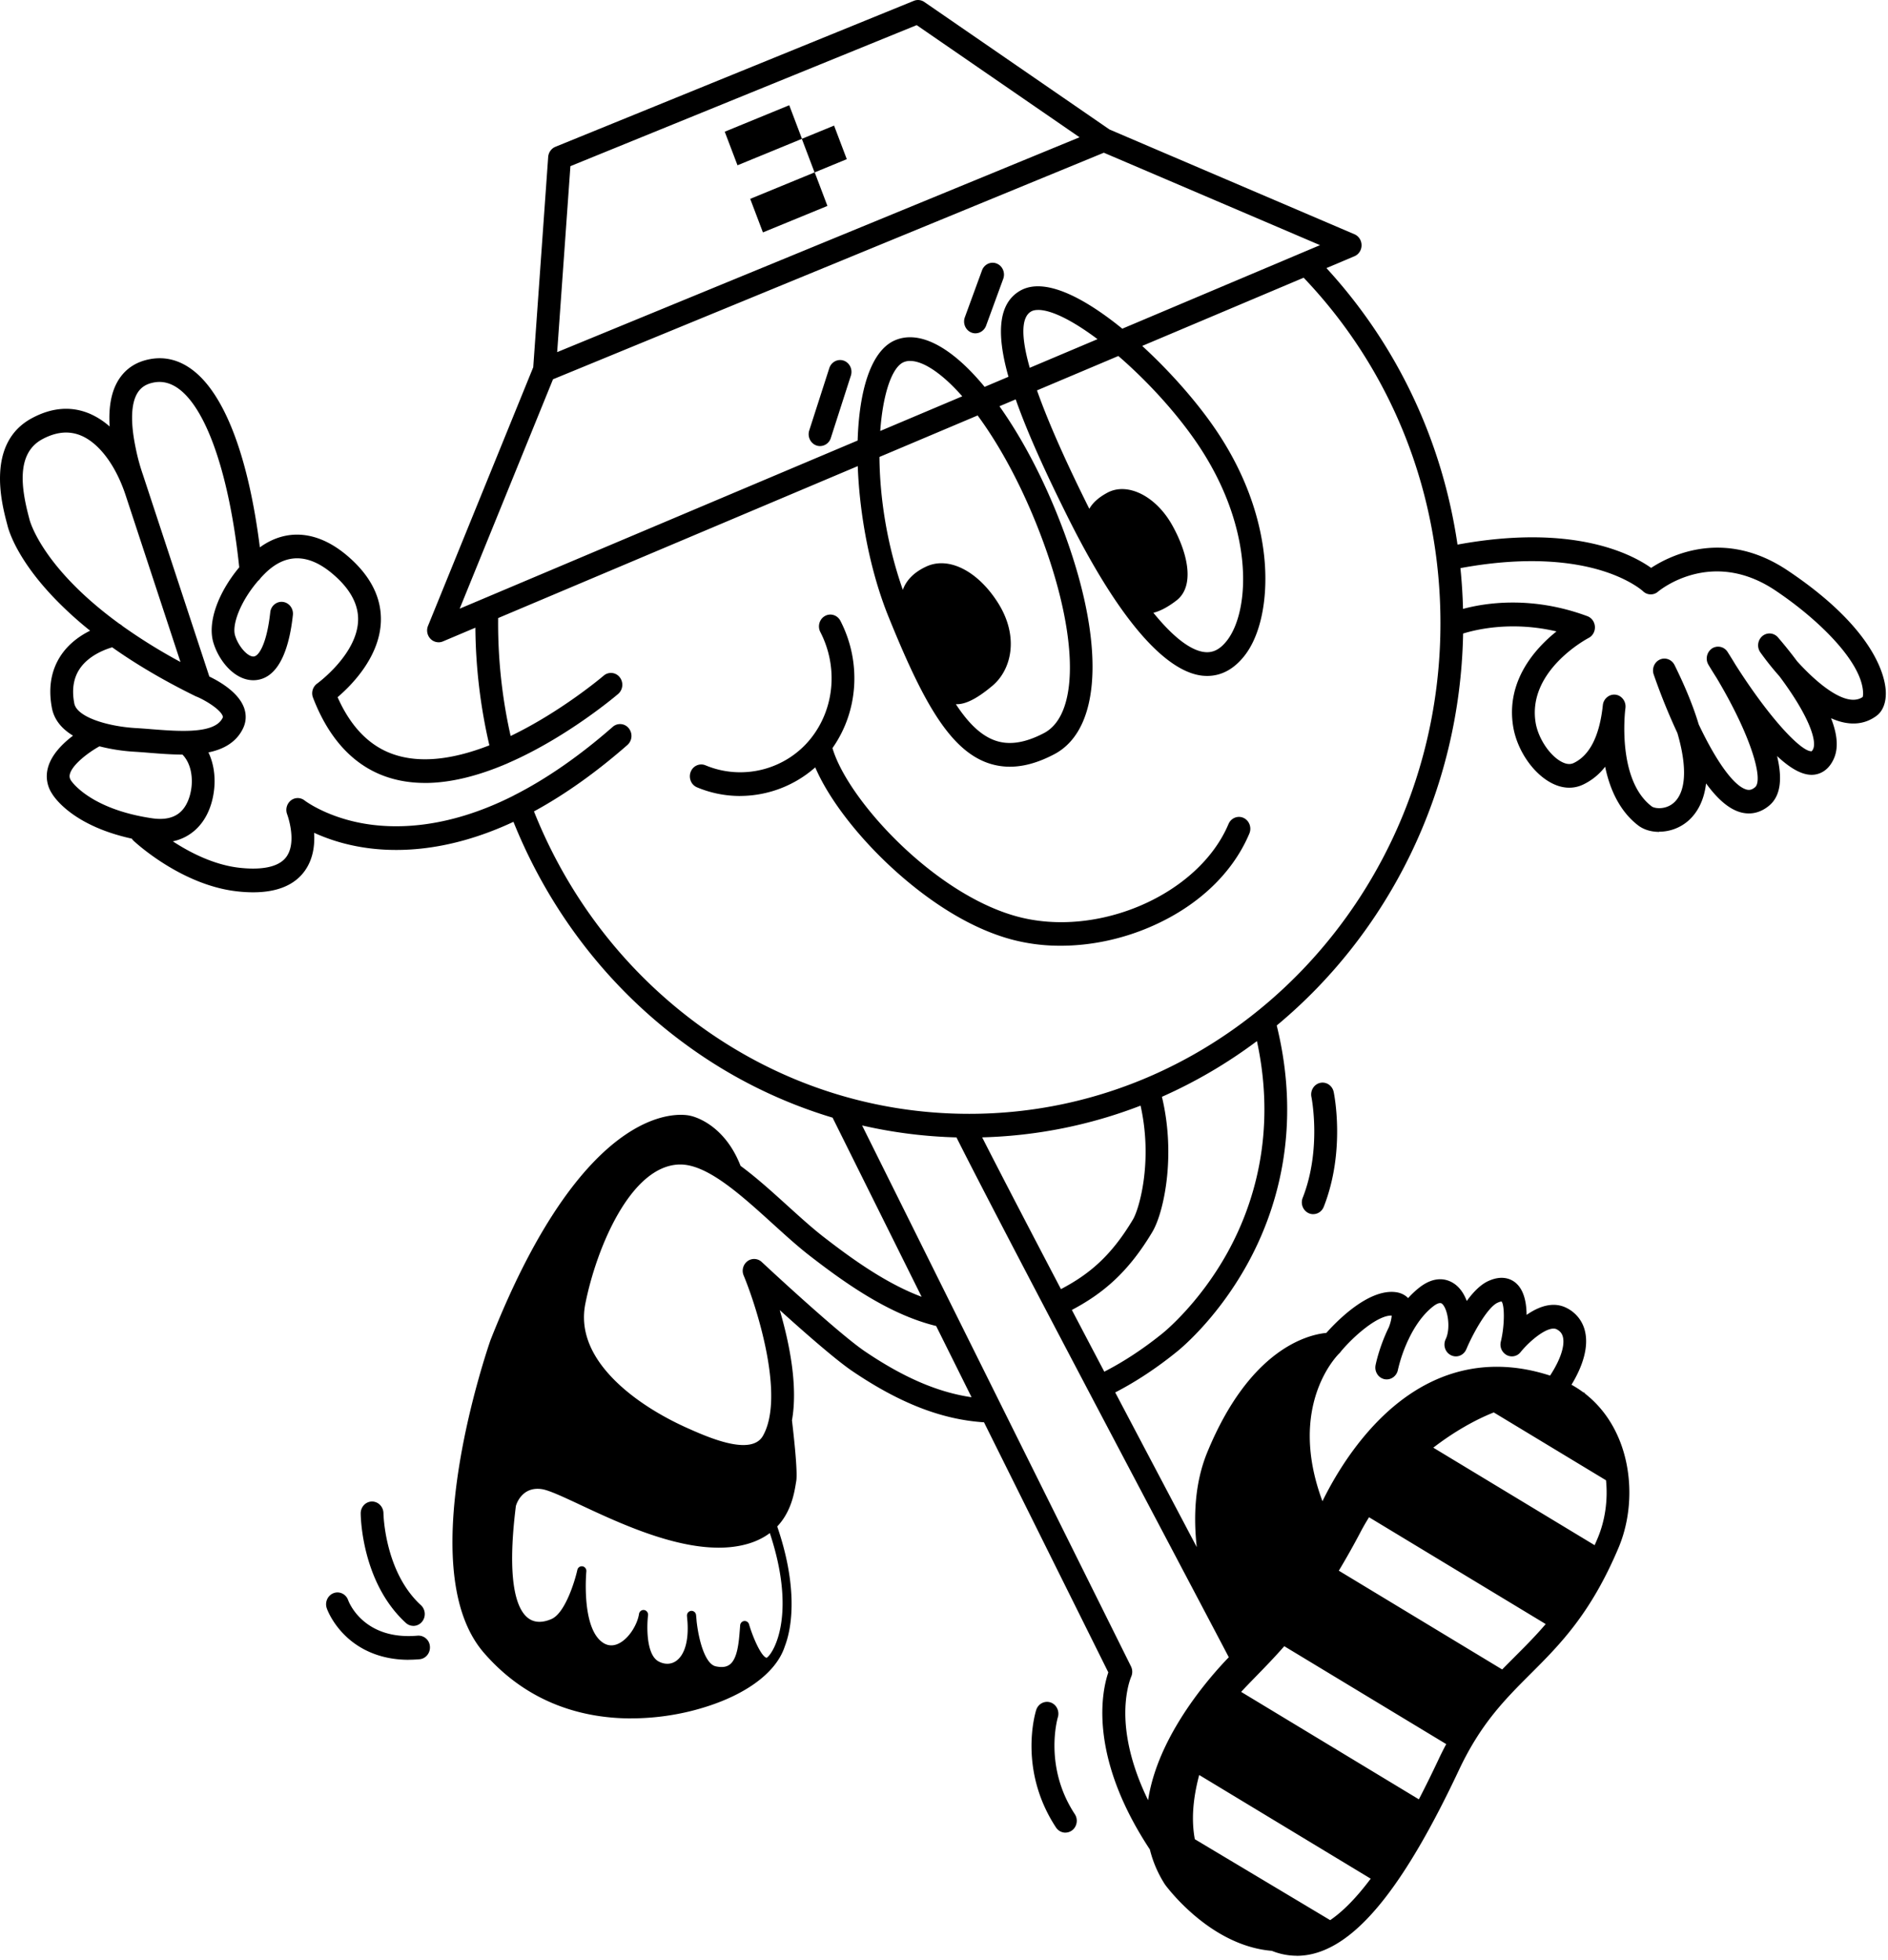 <svg xmlns="http://www.w3.org/2000/svg" fill="none" viewBox="0 0 185 192">
  <path fill="currentColor" d="M72.523 77.985c-1.46 0-2.882-.285-4.226-.848a1.126 1.126 0 0 1-.61-.623 1.207 1.207 0 0 1-.009-.888c.11-.288.321-.514.598-.635a1.08 1.08 0 0 1 .853-.01c3.648 1.525 7.893.433 10.339-2.654l.046-.059c2.269-2.911 2.61-6.968.869-10.344a1.203 1.203 0 0 1-.086-.886c.086-.297.276-.541.54-.687.542-.303 1.22-.09 1.512.474 2.082 4.038 1.763 8.868-.778 12.468 1.477 5.049 9.905 14.253 18.04 16.486 7.953 2.186 17.85-2.127 20.768-9.05.247-.584.907-.853 1.469-.597.562.257.821.945.574 1.53-1.659 3.944-5.139 7.207-9.796 9.188-2.775 1.183-5.785 1.808-8.699 1.808a18.42 18.42 0 0 1-4.886-.635c-5.61-1.541-10.445-5.76-12.83-8.138-2.932-2.927-5.214-6.092-6.327-8.703a11.157 11.157 0 0 1-7.358 2.8l-.003.003Zm7.829-34.281a1.07 1.07 0 0 1-.352-.059c-.583-.204-.898-.864-.705-1.47l1.966-6.109c.196-.606.83-.935 1.41-.733.585.204.9.863.704 1.47l-1.965 6.108a1.119 1.119 0 0 1-1.058.793ZM95.185 32.58c.128.054.262.078.398.078v-.003c.459 0 .878-.3 1.041-.746l1.68-4.591c.22-.6-.07-1.272-.642-1.498a1.064 1.064 0 0 0-.853.024 1.14 1.14 0 0 0-.586.647l-1.68 4.592c-.22.597.068 1.272.642 1.498Zm-17.85-22.27-6.32 2.594 1.25 3.29 6.305-2.59 1.246 3.287-6.305 2.592 1.246 3.287 6.32-2.594-1.246-3.288 3.143-1.294-1.246-3.288-3.147 1.291-1.246-3.287Z"/>
  <path fill="currentColor" fill-rule="evenodd" d="m52.251 35.977 1.464-20.6c.033-.442.31-.832.705-.993L89.546.081c.339-.136.72-.096 1.023.112l18.148 12.495 24.005 10.265c.422.18.693.604.693 1.077 0 .474-.274.895-.696 1.075l-2.746 1.16c6.929 7.54 11.356 16.931 12.844 27.092 11.29-2.072 17.015.891 18.972 2.282 1.971-1.288 7.232-3.852 13.368.247 8.797 5.88 9.597 10.622 9.629 11.935.027 1.028-.291 1.845-.898 2.303-.919.69-2.376 1.18-4.467.245.643 1.647.729 2.962.262 3.987-.58 1.279-1.526 1.523-2.04 1.554-.979.056-2.136-.548-3.512-1.836.559 2.316.309 3.935-.753 4.836-.859.73-1.856.957-2.876.66-1.085-.32-2.183-1.245-3.328-2.815-.223 1.883-.999 2.994-1.713 3.632a4.332 4.332 0 0 1-2.89 1.099l.012.018c-.791 0-1.517-.22-2.047-.622-1.614-1.226-2.724-3.201-3.253-5.764a5.924 5.924 0 0 1-2.156 1.749c-.996.473-2.109.402-3.209-.208-1.787-.987-3.286-3.241-3.649-5.486-.717-4.442 2.138-7.621 4.247-9.309-4.358-1.025-7.84-.2-9.15.208-.294 15.527-7.369 29.355-18.263 38.4 2.561 10.406-.153 18.473-2.916 23.445-3.054 5.495-6.75 8.424-6.905 8.545-1.955 1.581-3.974 2.913-6.005 3.962 2.819 5.354 5.594 10.611 7.864 14.913l.002.003.125.239c-.33-2.948-.211-6.27 1.029-9.288 4.169-10.139 9.845-11.523 11.667-11.699 1.036-1.165 4.111-4.319 6.78-3.997.495.059.919.263 1.235.585a8.957 8.957 0 0 1 1.027-.975c1.873-1.511 3.224-.684 3.717-.26.42.359.762.882 1.002 1.517.705-.969 1.398-1.616 2.073-1.935 1.431-.672 2.332-.176 2.739.177.684.594 1.038 1.644 1.05 3.123 1.484-1.031 2.84-1.26 3.973-.653a3.393 3.393 0 0 1 1.773 2.362c.299 1.423-.176 3.21-1.347 5.133.405.225.792.474 1.158.746l.241.056h-.16c1.463 1.117 2.611 2.61 3.387 4.436 1.398 3.282 1.392 7.393-.015 10.73-2.731 6.473-5.736 9.476-8.64 12.379l-.013.012c-2.492 2.493-4.848 4.849-6.981 9.379-5.118 10.876-9.54 16.566-13.909 17.906a6.778 6.778 0 0 1-1.981.307l-.006-.006a6.545 6.545 0 0 1-2.443-.481c-2.18-.18-4.39-1.069-6.529-2.637-2.368-1.74-3.815-3.692-3.932-3.85l-.006-.007a11.283 11.283 0 0 1-1.483-3.433c-2.617-3.974-4.146-7.841-4.554-11.511-.321-2.897.16-4.9.481-5.844l-12.18-24.501c-4.14-.267-8.26-1.871-12.907-5.018-1.612-1.093-4.672-3.774-7.108-5.975.956 3.26 1.796 7.437 1.197 10.801.294 2.509.556 5.233.414 5.984-.015.077-.03.164-.045.263v.004c-.155.915-.46 2.716-1.814 4.147 1.873 5.458 1.614 9.478.74 11.751-.895 2.763-4.307 5.117-9.218 6.338a24.522 24.522 0 0 1-5.814.712l.003.004c-4.405 0-9.978-1.27-14.451-6.427-3.021-3.483-3.828-9.712-2.391-18.51 1.024-6.277 2.884-11.689 3.02-12.083l.007-.022c9.57-24.287 19.186-22.104 19.587-22.002.12.023 3.268.658 4.927 4.912 1.538 1.127 3.07 2.516 4.581 3.885l.01.008c1.24 1.124 2.408 2.183 3.524 3.05 2.872 2.23 6.19 4.596 9.624 5.88l-8.725-17.55a47.327 47.327 0 0 1-14.224-7.052c-7.615-5.517-13.486-13.08-17.045-21.932-6.773 3.164-12.17 3.048-15.57 2.354a18.274 18.274 0 0 1-3.964-1.278c.08 1.223-.099 2.603-.934 3.755-1 1.374-2.695 2.074-5.035 2.074h-.006c-.503 0-1.041-.03-1.6-.096-5.428-.616-9.921-4.77-10.109-4.947a1.143 1.143 0 0 1-.179-.214c-5.734-1.257-7.572-4.002-7.815-4.404a3.098 3.098 0 0 1-.41-2.517c.332-1.297 1.447-2.399 2.464-3.169-1.03-.625-1.836-1.496-2.067-2.707-.375-1.969-.083-3.693.865-5.133.785-1.187 1.894-1.957 2.876-2.444a36.416 36.416 0 0 1-3.573-3.261C1.816 54.918.93 52.246.74 51.512l-.057-.22c-.514-1.95-2.079-7.888 2.442-10.321 1.948-1.05 3.848-1.201 5.645-.449a7.305 7.305 0 0 1 1.974 1.266c-.125-1.947.179-3.501.91-4.628.693-1.068 1.725-1.734 3.072-1.978 1.508-.273 2.942.117 4.26 1.158 3.1 2.448 5.376 8.545 6.478 17.286 2.63-1.9 5.692-1.625 8.569.826 2.28 1.941 3.384 4.127 3.286 6.492-.146 3.464-2.897 6.22-4.238 7.362 1.175 2.653 2.81 4.455 4.866 5.359 2.614 1.148 5.977.933 10.006-.641a52.545 52.545 0 0 1-1.372-11.526l-3.19 1.348a1.092 1.092 0 0 1-.42.083l-.002-.003a1.1 1.1 0 0 1-.795-.346 1.187 1.187 0 0 1-.232-1.267l10.31-25.336Zm55.956 98.413c1.927-.988 3.849-2.254 5.722-3.77.041-.031 3.545-2.842 6.346-7.898 2.459-4.436 4.873-11.546 2.888-20.721a47.863 47.863 0 0 1-9.309 5.457c.735 3.063.696 5.832.516 7.691-.223 2.291-.782 4.421-1.463 5.563-2.414 4.042-4.926 6.065-7.878 7.63 1.041 1.983 2.108 4.015 3.178 6.048Zm-4.247-8.088c2.706-1.425 4.881-3.183 7.05-6.816.648-1.088 1.96-5.77.75-11.161a46.455 46.455 0 0 1-15.52 3.107c1.724 3.394 4.549 8.819 7.72 14.87Zm-32.462 25.283c1.75-.166 3.015-.692 3.935-1.383 2.588 7.803.477 11.581-.249 12.177-.059.046-.077.04-.104.031-.472-.152-1.252-1.811-1.683-3.266a.448.448 0 0 0-.476-.325.456.456 0 0 0-.395.424l-.024.316v.003c-.101 1.306-.227 2.926-.987 3.513-.334.257-.788.316-1.39.18-1.055-.241-1.665-2.616-1.864-4.396a17.239 17.239 0 0 0-.056-.625.453.453 0 0 0-.485-.409.458.458 0 0 0-.405.492c.006.093.021.3.05.585.12 1.852-.273 3.226-1.102 3.821-.503.359-1.14.377-1.74.049-1.217-.662-1.151-3.48-1.023-4.511a.465.465 0 0 0-.378-.52.45.45 0 0 0-.506.384c-.181 1.139-1.115 2.61-2.212 2.991-.595.204-1.151.052-1.66-.452-1.748-1.746-1.296-6.65-1.29-6.7a.461.461 0 0 0-.372-.504.448.448 0 0 0-.509.353c-.255 1.139-1.204 4.222-2.522 4.804-.642.285-1.567.496-2.331-.108-1.056-.837-2.115-3.417-1.17-10.96.028-.106.552-1.94 2.539-1.652.696.1 2.144.778 3.822 1.564l.024.011c3.601 1.684 8.893 4.159 13.468 4.159l.003.003c.37 0 .735-.015 1.092-.049Zm48.908 10.783c-1.144 1.182-3.365 3.662-5.202 6.816-1.46 2.508-2.363 4.92-2.705 7.191-1.584-3.244-2.098-5.871-2.208-7.714-.157-2.644.48-4.21.534-4.343l.004-.009a1.202 1.202 0 0 0-.009-1.05l-26.345-52.993a46.793 46.793 0 0 0 9.245 1.17c3.65 7.27 14.549 27.917 21.273 40.657l.214.405.196.375 1.563 2.962.088.166c1.564 2.966 2.771 5.253 3.352 6.367ZM91.73 129.913l3.47 6.979c-3.304-.479-6.678-1.936-10.467-4.504-2.56-1.735-9.452-8.149-10.052-8.707l-.041-.039a1.09 1.09 0 0 0-1.398-.077 1.179 1.179 0 0 0-.372 1.402c1.267 3.046 4.075 11.808 1.897 15.693-1.144 2.046-5.38.161-7.414-.746-1.73-.771-4.99-2.44-7.387-4.953-2.221-2.329-3.102-4.759-2.611-7.223 1.074-5.412 4.416-13.513 9.213-13.646h.096c2.65 0 5.888 2.935 9.024 5.778l.07.064c1.246 1.13 2.423 2.198 3.59 3.101 3.593 2.787 7.868 5.78 12.382 6.878Zm60.158 4.861c.983-1.503 1.452-2.862 1.268-3.739-.077-.363-.265-.607-.613-.793-.785-.418-2.593 1.053-3.545 2.232a1.08 1.08 0 0 1-1.362.288 1.171 1.171 0 0 1-.574-1.316c.393-1.628.369-3.572.075-3.931-.048 0-.176.015-.417.13-.85.399-2.123 2.476-2.944 4.325-.039.099-.08.192-.125.284-.273.564-.922.796-1.472.524-.55-.27-.788-.935-.544-1.517l.02-.047.081-.189c.407-1.102.095-2.835-.434-3.29-.22-.189-.628.061-.931.306-1.022.822-1.772 1.984-2.303 3.078l-.036.08a1.205 1.205 0 0 1-.041.08 14.532 14.532 0 0 0-1.016 2.944c-.125.62-.717 1.025-1.315.901a1.113 1.113 0 0 1-.711-.501c-.163-.26-.22-.57-.16-.873.022-.119.368-1.814 1.301-3.716.174-.436.269-.892.277-1.142-1.368-.039-3.67 1.966-4.96 3.497-.046.07-.1.135-.161.194-.22.213-5.148 5.139-1.663 14.497.919-1.873 2.418-4.486 4.568-6.919 5.016-5.674 11.141-7.532 17.737-5.387Zm-21.547 53.352-13.264-7.93c-.343-1.85-.203-3.909.429-6.292l16.806 10.159c-1.381 1.844-2.701 3.195-3.971 4.063Zm13.016-128.469c2.192-.591 6.737-1.307 12.183.712.425.158.714.56.741 1.031.024.468-.22.904-.625 1.108l-.004.002c-.182.098-6 3.215-5.182 8.283.243 1.501 1.338 3.18 2.495 3.817.482.266.886.313 1.237.145 1.52-.724 2.471-2.529 2.822-5.365.011-.105.022-.19.029-.25v-.001l.01-.092c.086-.623.651-1.062 1.246-.985.598.08 1.032.653.967 1.279l-.005.049-.005.043-.005.044-.018.141v.001c-.113 1.137-.533 7.003 2.605 9.387.286.217 1.365.353 2.168-.362 1.202-1.071 1.323-3.492.348-6.824a60.517 60.517 0 0 1-2.326-5.748c-.193-.573.075-1.21.61-1.452s1.163-.007 1.433.532c1.047 2.111 1.847 4.071 2.371 5.82 1.754 3.7 3.453 6.025 4.66 6.378.312.093.571.025.862-.223.842-.715-.368-5.022-3.788-10.736a50.224 50.224 0 0 1-.78-1.26 1.2 1.2 0 0 1 .339-1.592 1.097 1.097 0 0 1 1.532.328l.039.061.001.003c.128.2.394.619.736 1.19 3.391 5.334 6.421 8.483 7.426 8.483h.033s.074-.044.158-.23c.285-.628-.102-2.352-2.035-5.306a35.322 35.322 0 0 0-1.273-1.81 28.11 28.11 0 0 1-1.873-2.347 1.195 1.195 0 0 1 .193-1.585c.458-.39 1.13-.34 1.529.114a41.8 41.8 0 0 1 1.87 2.331c1.065 1.19 4.548 4.793 6.436 3.52a1.22 1.22 0 0 0 .042-.402c-.081-3.022-4.381-7.223-8.607-10.046-6.242-4.17-11.283-.047-11.494.13a1.082 1.082 0 0 1-1.469-.053c-.006-.006-1.294-1.189-4.122-2.04-2.629-.793-7.118-1.45-13.764-.218.134 1.321.219 2.654.254 3.995Zm-94.546.898-.002.513c0 3.727.413 7.434 1.227 11.04 4.95-2.377 9.01-5.82 9.117-5.911l.002-.002a1.086 1.086 0 0 1 1.567.155 1.195 1.195 0 0 1-.146 1.635c-.05.043-4.952 4.244-10.795 6.778a1.074 1.074 0 0 1-.085.041c-2.948 1.266-5.657 1.907-8.057 1.907l-.003-.003c-1.653 0-3.188-.306-4.559-.907-2.828-1.245-4.981-3.746-6.403-7.442a1.178 1.178 0 0 1 .407-1.39l.007-.005c.177-.132 3.865-2.88 4-6.128.065-1.595-.765-3.14-2.472-4.591-2.394-2.04-4.633-2.06-6.653-.06a14.59 14.59 0 0 0-.424.442 1.204 1.204 0 0 1-.256.289c-1.739 2.023-2.57 4.299-2.249 5.347.327 1.077 1.252 2.114 1.835 2.056.559-.056 1.3-1.434 1.612-4.325.032-.31.178-.586.413-.777.232-.192.527-.282.821-.245.61.071 1.053.647.984 1.282-.297 2.77-1.165 6.126-3.61 6.377-1.927.192-3.596-1.743-4.178-3.662-.598-1.962.428-4.862 2.531-7.386-.921-8.764-3.079-15.246-5.805-17.395-.806-.635-1.66-.88-2.53-.721-.747.136-1.256.448-1.607.987-1.011 1.56-.38 4.604-.172 5.603l.018.087a19.86 19.86 0 0 0 .649 2.339l.008.023 6.509 19.777c.956.459 2.838 1.526 3.395 3.043.25.684.22 1.39-.092 2.037-.686 1.427-2.01 2.07-3.39 2.354.341.718.602 1.654.602 2.837 0 .715-.137 3.173-1.889 4.758a4.716 4.716 0 0 1-2.202 1.118c1.65 1.08 4.005 2.304 6.512 2.588 1.615.182 3.73.145 4.612-1.068 1.067-1.464.104-4.098.078-4.17a1.193 1.193 0 0 1 .36-1.353 1.08 1.08 0 0 1 1.35 0c.015.012 1.957 1.495 5.37 2.18 3.217.643 8.444.704 15.098-2.652a1.27 1.27 0 0 1 .14-.077c3.145-1.605 6.372-3.848 9.584-6.665a1.086 1.086 0 0 1 1.57.14 1.189 1.189 0 0 1-.133 1.637c-3.053 2.676-6.129 4.86-9.155 6.507 3.388 8.495 9.01 15.756 16.309 21.046 7.753 5.616 16.862 8.585 26.343 8.585 25.457 0 46.171-21.56 46.171-48.063 0-12.787-4.757-24.793-13.404-33.857l-15.82 6.684c2.55 2.337 5.038 5.116 6.873 7.723 3.792 5.384 4.883 10.297 5.133 13.47.294 3.765-.437 7.18-1.963 9.136-1.035 1.328-2.272 2.003-3.673 2.003h-.003a4.9 4.9 0 0 1-.473-.025c-2.646-.285-7.11-3.27-13.359-15.885-1.643-3.314-3.62-7.462-4.93-11.186l-1.593.674c2.062 2.9 4.004 6.517 5.611 10.481 4.77 11.77 4.672 21.043-.25 23.618-1.564.82-2.986 1.217-4.342 1.217h-.006c-.8 0-1.579-.145-2.32-.427-3.747-1.437-6.346-6.325-9.57-14.284-1.771-4.372-2.83-9.844-3.006-14.74L48.81 60.555Zm52.801-22.308c.951 2.696 2.485 6.273 4.828 11.002.1.203.2.403.3.602.325-.578.892-1.11 1.78-1.584 1.945-1.04 4.743.304 6.361 3.223 1.618 2.92 2.153 5.997.392 7.346-.86.66-1.603 1.04-2.255 1.201 1.91 2.352 3.638 3.702 5.026 3.85.824.09 1.517-.27 2.186-1.13 2.264-2.904 2.802-11.198-3.235-19.77-2.06-2.925-4.77-5.826-7.411-8.108l-7.972 3.368Zm5.931-5.018-6.641 2.806c-1.026-3.624-.643-5.05.116-5.506.179-.108.414-.161.702-.161v-.003c1.357 0 3.482 1.107 5.823 2.864Zm2.428-1.026c-.222-.18-.444-.357-.664-.529-2.918-2.266-6.915-4.653-9.404-3.157-1.989 1.196-2.346 3.945-1.085 8.398l-2.337.988c-.197-.238-.394-.47-.592-.693-3.063-3.468-5.98-4.839-8.217-3.858-2.343 1.03-3.489 4.941-3.633 9.808L45.043 59.635l9.145-22.475 53.975-22.197 21.181 9.055-19.373 8.185Zm-21.434 3.285c-1.128.495-2.02 3.067-2.284 6.736l8.035-3.395-.04-.047c-1.919-2.173-3.763-3.417-5.062-3.417v-.004c-.238 0-.456.044-.649.128Zm7.258 5.217-9.62 4.064c.029 3.835.684 8.443 2.29 13.021.334-.92 1.055-1.705 2.296-2.282 2.207-1.028 5.068.449 7.034 3.563 2.081 3.297 1.329 6.542-.554 8.12-1.574 1.323-2.7 1.844-3.579 1.8 1.191 1.819 2.397 3.007 3.738 3.52 1.391.533 2.991.31 4.892-.684 3.673-1.922 3.343-10.408-.803-20.64-1.631-4.027-3.612-7.661-5.694-10.482Zm9.985-27.256L89.823 2.462l-33.93 13.817L54.595 34.5l51.185-21.05ZM19.142 68.202c.054.028.111.05.17.068.941.409 2.281 1.258 2.51 1.882.03.087.024.115-.005.174-.77 1.603-4.217 1.334-6.992 1.117a59.86 59.86 0 0 0-1.535-.111c-2.721-.161-5.751-1.062-6.01-2.415-.256-1.328-.083-2.458.511-3.359.865-1.314 2.447-1.915 3.202-2.137 2.39 1.692 5.114 3.29 8.149 4.78Zm-1.262 5.73c-1.068-.004-2.164-.088-3.228-.173l-.12-.01h-.002a66.761 66.761 0 0 0-1.37-.099 18.182 18.182 0 0 1-3.415-.53c-1.11.613-2.662 1.802-2.898 2.722-.06.23-.024.424.122.644.036.055 1.852 2.789 7.932 3.684 1.198.177 2.132-.028 2.777-.613.827-.746 1.119-2.086 1.119-3.003 0-1.496-.593-2.296-.917-2.622Zm-6.173-12.81c.104.053.2.122.284.205a53.904 53.904 0 0 0 5.694 3.531l-5.38-16.352c-.961-2.91-2.594-5.09-4.37-5.832a3.789 3.789 0 0 0-1.456-.297c-.741 0-1.526.22-2.332.653-2.584 1.393-2.061 4.817-1.315 7.643l.06.23c.06.24 1.32 4.766 8.815 10.219Zm134.664 77.261c-1.815.718-3.896 1.89-5.926 3.452l15.809 9.555c.099-.225.198-.454.297-.688.737-1.746 1.011-3.749.818-5.671l-10.998-6.648Zm5.088 20.734-17.309-10.464a21.03 21.03 0 0 0-.837 1.452 75.876 75.876 0 0 1-2.126 3.783l16.007 9.677c.399-.409.796-.807 1.192-1.202l.016-.017c1.013-1.012 2.038-2.036 3.057-3.229Zm-9.747 11.761-15.87-9.592c-1.001 1.142-1.932 2.096-2.796 2.982l-.001.001c-.499.514-.976 1.003-1.43 1.493l17.416 10.528a114.805 114.805 0 0 0 1.925-3.904 32.08 32.08 0 0 1 .756-1.508Z" clip-rule="evenodd"/>
  <path fill="currentColor" d="M40.504 159.293c-.271 0-.533-.102-.735-.288-4.345-3.975-4.422-10.454-4.425-10.73 0-.309.113-.6.32-.82.212-.22.489-.344.789-.344.616 0 1.115.517 1.121 1.152 0 .056.104 5.74 3.667 9 .223.204.357.489.378.798.018.31-.078.607-.277.842a1.095 1.095 0 0 1-.838.393v-.003Zm-6.554 1.074c1.098 1.028 3.049 2.251 6.097 2.251l-.003-.006c.345 0 .702-.016 1.065-.047.613-.052 1.068-.616 1.017-1.254a1.128 1.128 0 0 0-1.204-1.058c-5.318.47-6.751-3.319-6.808-3.477-.214-.601-.853-.907-1.43-.687-.28.108-.503.322-.628.603a1.194 1.194 0 0 0-.032.889c.05.152.559 1.508 1.927 2.786Zm69.524 18.68c.208.316.553.505.921.505l-.003-.003c.227 0 .444-.068.631-.202.247-.173.413-.439.467-.743a1.176 1.176 0 0 0-.176-.869c-3.043-4.627-1.702-9.33-1.663-9.468l.001-.003c.193-.606-.125-1.266-.708-1.467-.583-.198-1.216.13-1.409.737-.075.235-1.797 5.829 1.939 11.513Zm24.783-60.176c.133.059.276.087.422.087v-.003c.455 0 .859-.285 1.032-.721 2.147-5.455 1.023-11.018.972-11.254-.131-.622-.722-1.021-1.326-.885-.601.136-.984.755-.854 1.381.012.052 1.015 5.123-.856 9.882a1.19 1.19 0 0 0 .003.888c.116.285.333.508.607.625Z"/>
</svg>
